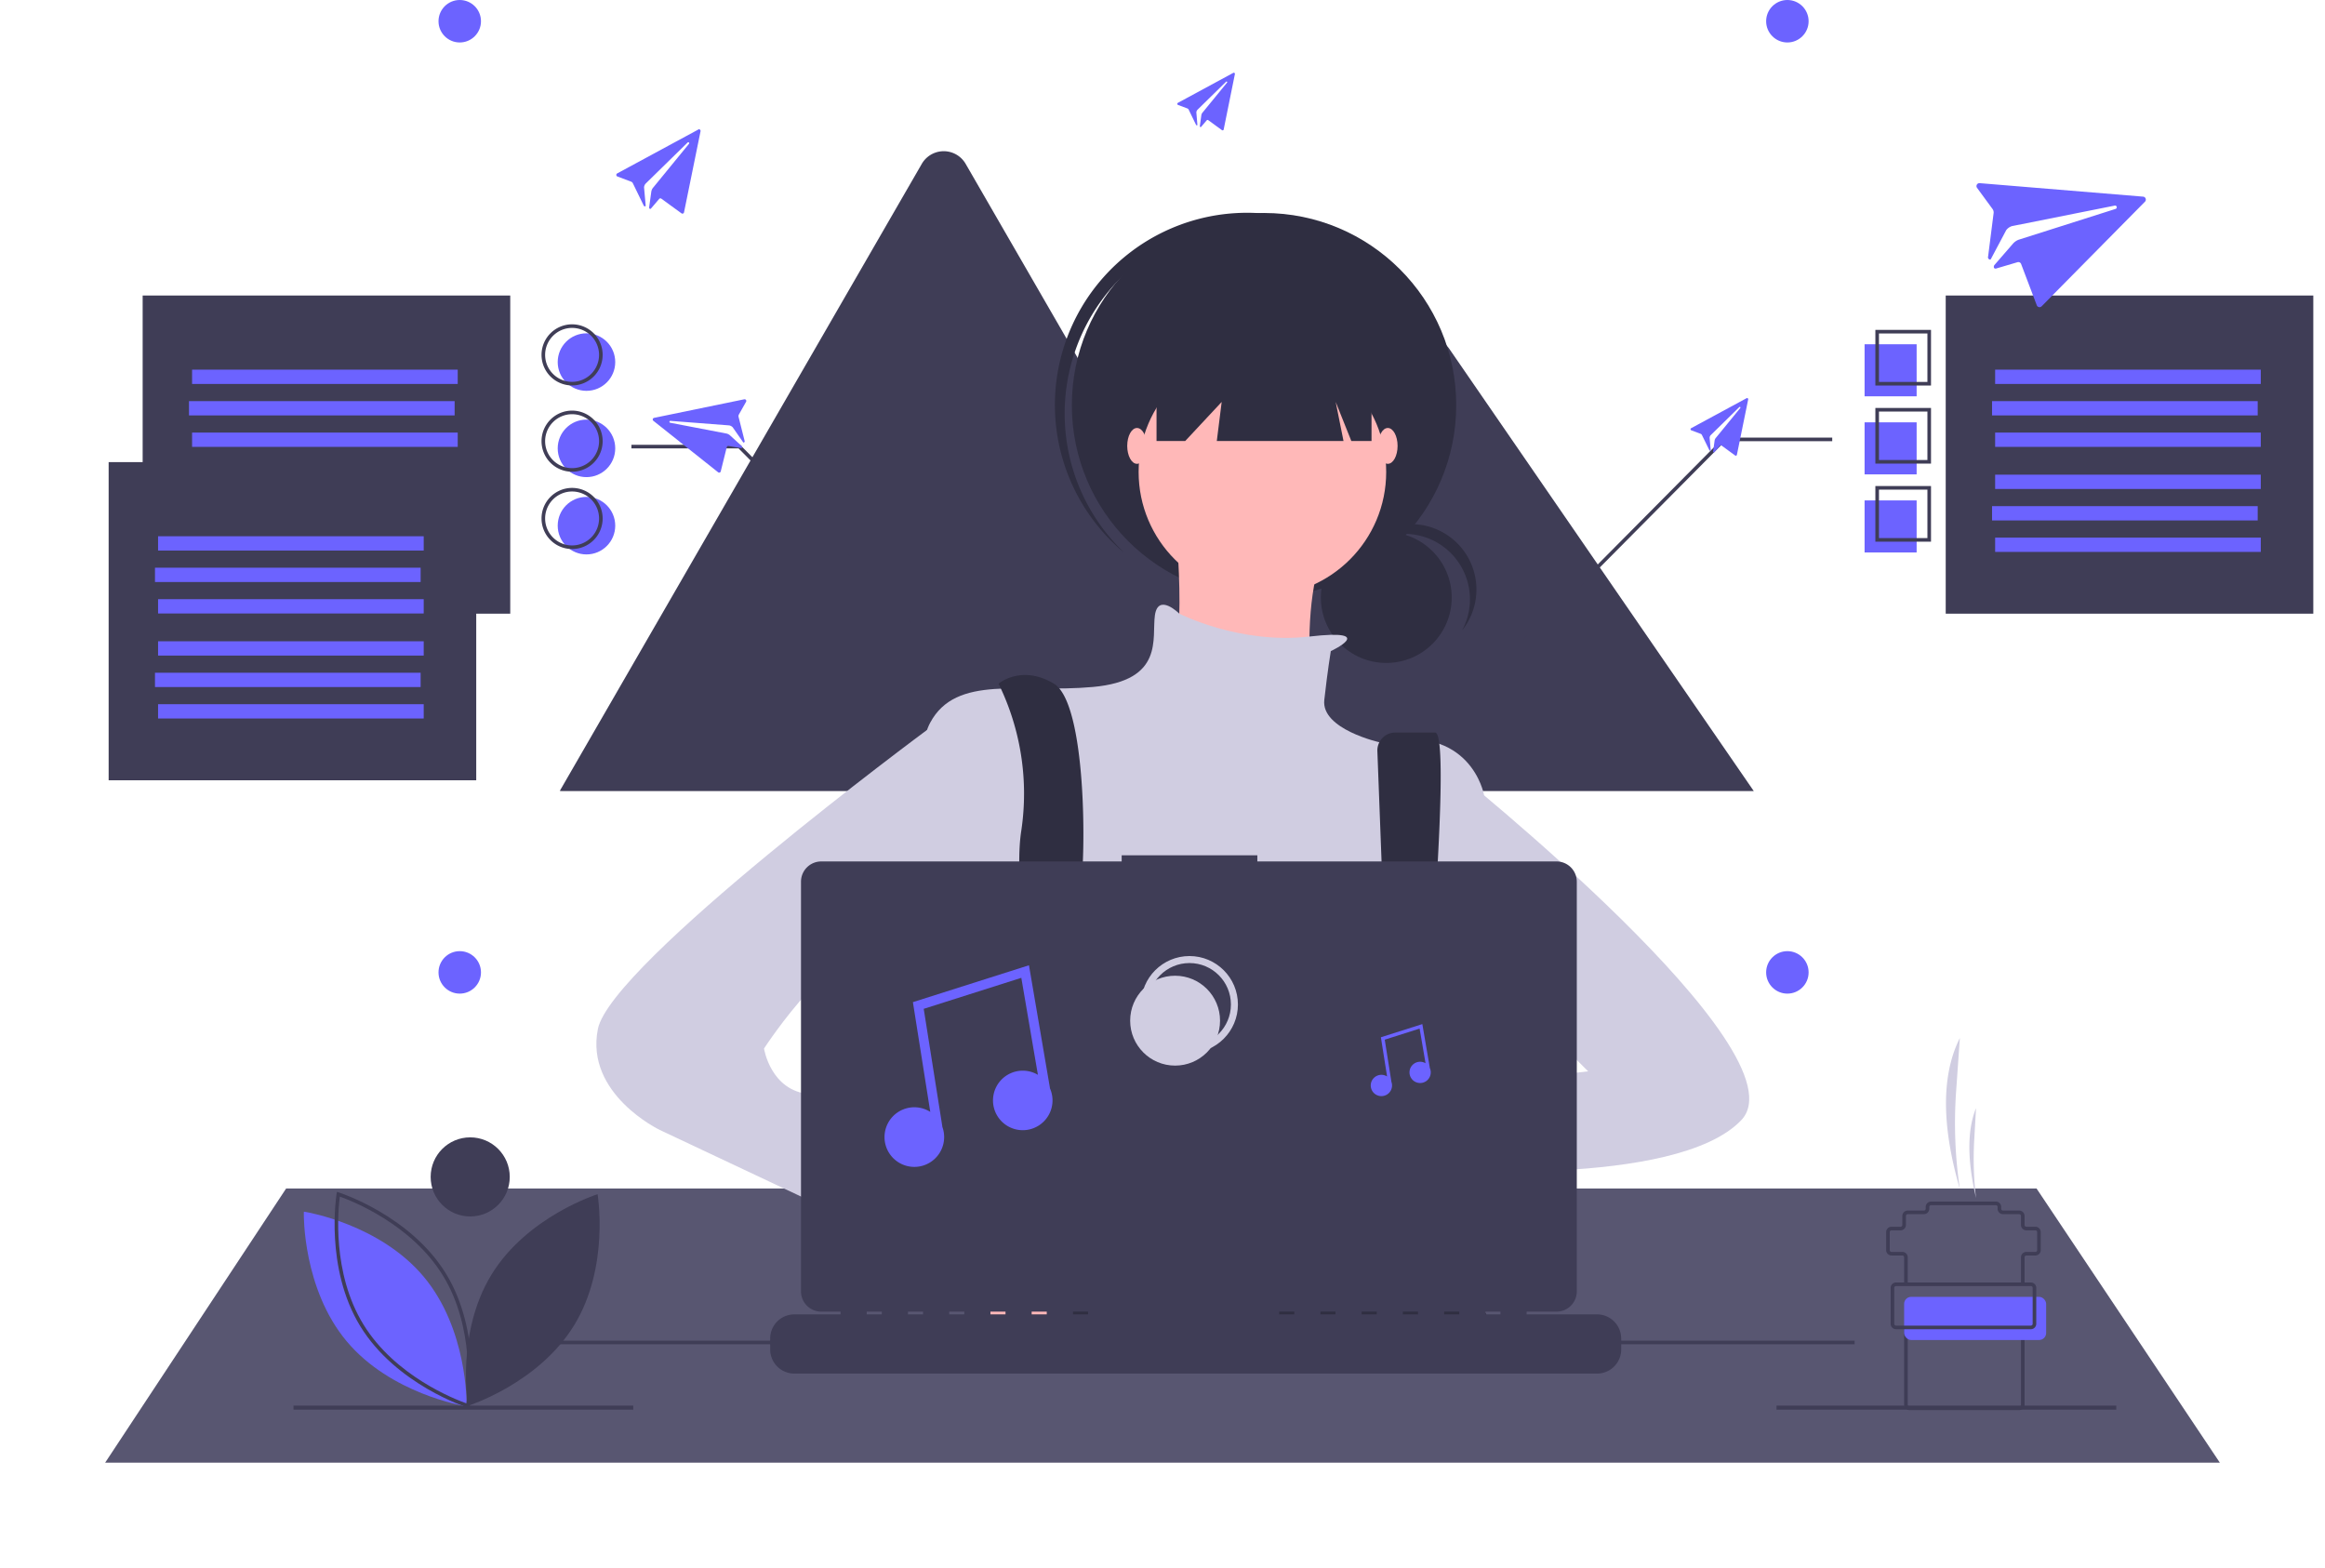 <svg xmlns="http://www.w3.org/2000/svg" xmlns:xlink="http://www.w3.org/1999/xlink" width="663.368" height="447.324" viewBox="0 0 663.368 447.324"><defs><filter id="a" x="0" y="309.1" width="663.368" height="138.224" filterUnits="userSpaceOnUse"><feOffset dy="10" input="SourceAlpha"/><feGaussianBlur stdDeviation="10" result="b"/><feFlood flood-opacity="0.612"/><feComposite operator="in" in2="b"/><feComposite in="SourceGraphic"/></filter><filter id="c" x="204.745" y="358.272" width="272.811" height="48.629" filterUnits="userSpaceOnUse"><feOffset dy="5" input="SourceAlpha"/><feGaussianBlur stdDeviation="5" result="d"/><feFlood flood-color="#333246"/><feComposite operator="in" in2="d"/><feComposite in="SourceGraphic"/></filter></defs><g transform="translate(77 70.888)"><g transform="translate(48.116 -70.888)"><path d="M997.367,196.477V397.944a5.07,5.07,0,0,1-5.072,5.072h-342a4.268,4.268,0,0,1-.727-.056,5.068,5.068,0,0,1-4.345-5.016V196.477a5.07,5.07,0,0,1,5.072-5.072h342A5.071,5.071,0,0,1,997.367,196.477Z" transform="translate(-617.247 -178.113)" fill="#fff"/><path d="M871.29,405.265h-218.3a4.456,4.456,0,0,1-.816-.065L755.421,226.365a7.229,7.229,0,0,1,12.584,0L837.3,346.377l3.32,5.743Z" transform="translate(-617.567 -179.554)" fill="#3f3d56"/><path d="M1000.173,407.81H811.359l36.588-53.145,2.633-3.828,47.677-69.258c3.126-4.539,10.645-4.822,14.32-.856a8.619,8.619,0,0,1,.687.856Z" transform="translate(-624.899 -182.099)" fill="#3f3d56"/><circle cx="6.058" cy="6.058" r="6.058" transform="translate(0 0)" fill="#6c63ff"/><circle cx="6.058" cy="6.058" r="6.058" transform="translate(378.8 0)" fill="#6c63ff"/><circle cx="6.058" cy="6.058" r="6.058" transform="translate(0 271.379)" fill="#6c63ff"/><circle cx="6.058" cy="6.058" r="6.058" transform="translate(378.8 271.379)" fill="#6c63ff"/></g><g transform="matrix(1, 0, 0, 1, -77, -70.89)" filter="url(#a)"><path d="M-46,331.437H557.368l-52.3-78.224H5.637Z" transform="translate(76 75.89)" fill="#585671"/></g><circle cx="18.667" cy="18.667" r="18.667" transform="translate(299.868 80.924)" fill="#2f2e41"/><path d="M679.728,292.953a18.67,18.67,0,0,1,16.433,27.527,18.663,18.663,0,1,0-31.007-20.507,18.621,18.621,0,0,1,14.574-7.02Z" transform="translate(-355.992 -211.515)" fill="#2f2e41"/><circle cx="54.835" cy="54.835" r="54.835" transform="translate(228.818 -10.118)" fill="#2f2e41"/><path d="M515.714,137.847a54.825,54.825,0,0,1,75.994-5.75c-.448-.426-.892-.856-1.358-1.27a54.835,54.835,0,1,0-72.865,81.965c.466.414.945.8,1.421,1.2a54.825,54.825,0,0,1-3.192-76.145Z" transform="translate(-275.098 -127.153)" fill="#2f2e41"/><circle cx="35.318" cy="35.318" r="35.318" transform="translate(247.871 28.452)" fill="#ffb8b8"/><path d="M562.225,282.9s4.647,42.753-2.788,47.4,42.753,11.153,42.753,11.153-7.435-46.47,11.153-58.553Z" transform="translate(-304.131 -207.975)" fill="#ffb8b8"/><path d="M539.584,348.242s13.839-6.463-6.092-4.161-37.128-6.527-37.128-6.527-6.039-6.041-6.968.465,2.788,18.588-17.659,20.447-39.035-3.718-46.47,10.223-3.718,74.353-3.718,74.353,13.941,50.188,25.094,57.623,108.741-2.788,108.741-2.788l27.882-50.188V389.136s-3.718-20.447-29.741-14.871c0,0-16.729-3.718-15.8-12.082S539.584,348.242,539.584,348.242Z" transform="translate(-236.879 -233.355)" fill="#d0cde1"/><path d="M475.048,663.5c.574-2.5.959-3.919.959-3.919l-.3-2.036-3.062-20.793-1.287-8.771c11.15-4.647,13.941-26.024,13.941-26.024l.421-.251,1.9-1.139v-.005l6.832-4.1.139-.082,2.759,1.836,5.606,3.739a65.921,65.921,0,0,0,51.91,11.894,57.146,57.146,0,0,0,12.217-3.529l13.52-4.508.421-.138.415.062,7.929,1.2.144.026.657.1-1.836,12.694-2.662,18.449c7.032,3.724,13.284,10.72,18.752,19.341q1.816,2.862,3.518,5.955c1.477,2.667,2.888,5.442,4.231,8.283.164.339.323.682.482,1.026.518,1.113,1.031,2.236,1.528,3.365h-141.6c.185-1.134.369-2.216.549-3.257a.793.793,0,0,0,.02-.108c.067-.349.128-.687.185-1.026C473.965,668.4,474.571,665.575,475.048,663.5Z" transform="translate(-261.594 -360.676)" fill="#2f2e41"/><path d="M467.734,376.584a71.31,71.31,0,0,1,6.506,41.823c-3.718,23.235,11.153,80.858,11.153,80.858l11.153-2.788s-7.435-48.329-5.576-59.482,1.859-54.835-7.435-60.412S467.734,376.584,467.734,376.584Z" transform="translate(-259.828 -252.402)" fill="#2f2e41"/><path d="M678.467,411.495l3.907,102.9,7.435,4.647S700.5,406.119,694.92,406.119H683.573a5.114,5.114,0,0,0-5.107,5.375Z" transform="translate(-362.473 -267.997)" fill="#2f2e41"/><circle cx="4.647" cy="4.647" r="4.647" transform="translate(226.029 235.246)" fill="#6c63ff"/><circle cx="4.647" cy="4.647" r="4.647" transform="translate(318.97 239.893)" fill="#6c63ff"/><path d="M506.12,58.1V93.422H514.3l10.409-11.153-1.394,11.153h36.154l-2.231-11.153L561.7,93.422h5.762V58.1Z" transform="translate(-253.138 -38.481)" fill="#2f2e41"/><ellipse cx="2.788" cy="5.112" rx="2.788" ry="5.112" transform="translate(244.618 51.223)" fill="#ffb8b8"/><ellipse cx="2.788" cy="5.112" rx="2.788" ry="5.112" transform="translate(316.182 51.223)" fill="#ffb8b8"/><path d="M678.508,610.578s-42.288-7.9-45.076,6.041,46.935,7.9,46.935,7.9Z" transform="translate(-340.485 -366.503)" fill="#ffb8b8"/><path d="M713.435,426.052S814.74,506.91,796.152,526.428s-89.223,13.941-89.223,13.941l4.647-23.235,40.894-4.647L732.023,492.04,713.435,493.9Z" transform="translate(-376.341 -277.706)" fill="#d0cde1"/><path d="M427.869,676.445l13.012,10.223s9.294,28.812,23.235,20.447S451.1,669.01,451.1,669.01l-15.8-5.576Z" transform="translate(-240.41 -393.335)" fill="#ffb8b8"/><path d="M351.319,397.058l-12.977,3.905s-90.188,66.73-93.905,85.318S262.1,515.093,262.1,515.093L342.955,553.2l8.365-22.306-38.106-19.518s2.788-5.576-8.365-6.506-13.012-13.012-13.012-13.012,22.306-34.388,34.388-26.953,15.8,13.012,15.8,13.012Z" transform="translate(-150.848 -263.583)" fill="#d0cde1"/><g transform="matrix(1, 0, 0, 1, -77, -70.89)" filter="url(#c)"><path d="M583.5,725.262v3.113a6.842,6.842,0,0,1-.467,2.5,7.028,7.028,0,0,1-.5,1.026,6.892,6.892,0,0,1-5.924,3.365H347.578a6.892,6.892,0,0,1-5.924-3.365,7.015,7.015,0,0,1-.5-1.026,6.844,6.844,0,0,1-.467-2.5v-3.113a6.886,6.886,0,0,1,6.888-6.888h13.2v-1.452a.287.287,0,0,1,.287-.287h6.888a.287.287,0,0,1,.287.287v1.452h4.3v-1.452a.287.287,0,0,1,.287-.287h6.888a.287.287,0,0,1,.287.287v1.452h4.308v-1.452a.287.287,0,0,1,.287-.287h6.888a.287.287,0,0,1,.287.287v1.452h4.3v-1.452a.287.287,0,0,1,.287-.287h6.888a.287.287,0,0,1,.287.287v1.452h4.3v-1.452a.287.287,0,0,1,.287-.287h6.888a.287.287,0,0,1,.287.287v1.452h4.308v-1.452a.287.287,0,0,1,.287-.287H426.8a.287.287,0,0,1,.287.287v1.452h4.3v-1.452a.287.287,0,0,1,.287-.287h53.957a.287.287,0,0,1,.287.287v1.452h4.308v-1.452a.287.287,0,0,1,.287-.287H497.4a.29.29,0,0,1,.287.287v1.452h4.3v-1.452a.287.287,0,0,1,.287-.287h6.888a.287.287,0,0,1,.287.287v1.452h4.3v-1.452a.287.287,0,0,1,.287-.287h6.888a.287.287,0,0,1,.287.287v1.452h4.308v-1.452a.287.287,0,0,1,.287-.287H532.7a.286.286,0,0,1,.282.287v1.452h4.308v-1.452a.287.287,0,0,1,.287-.287h6.888a.287.287,0,0,1,.287.287v1.452h4.3v-1.452a.287.287,0,0,1,.287-.287h6.888a.287.287,0,0,1,.287.287v1.452h20.09a6.886,6.886,0,0,1,6.888,6.888Z" transform="translate(-120.94 -348.36)" fill="#3f3d56"/></g><rect width="375.953" height="1.026" transform="translate(76.201 311.621)" fill="#3f3d56"/><path d="M573.412,476.15H488.044V474.39H449.335v1.759h-85.72a5.775,5.775,0,0,0-5.775,5.775V598.819a5.775,5.775,0,0,0,5.775,5.775h209.8a5.774,5.774,0,0,0,5.774-5.775V481.925a5.775,5.775,0,0,0-5.775-5.775Z" transform="translate(-206.299 -301.252)" fill="#3f3d56"/><circle cx="12.822" cy="12.822" r="12.822" transform="translate(249.56 202.887)" fill="none" stroke="#d0cde1" stroke-miterlimit="10" stroke-width="2"/><circle cx="12.822" cy="12.822" r="12.822" transform="translate(245.457 207.503)" fill="#d0cde1"/><rect width="96.937" height="1.16" transform="translate(6.741 330.155)" fill="#3f3d56"/><rect width="96.937" height="1.16" transform="translate(429.88 330.155)" fill="#3f3d56"/><path d="M178.723,685.882c-10.212,16.672-6.7,37.411-6.7,37.411s20.071-6.293,30.283-22.965,6.7-37.411,6.7-37.411S188.935,669.209,178.723,685.882Z" transform="translate(-115.502 -393.083)" fill="#3f3d56"/><path d="M127.68,728.17l-.581-.092c-.21-.033-21.11-3.5-33.627-18.472s-12.216-36.159-12.212-36.371l.012-.588.581.092c.21.033,21.11,3.5,33.627,18.472h0C128,706.188,127.7,727.37,127.693,727.583Z" transform="translate(-71.576 -397.823)" fill="#6c63ff"/><path d="M136.843,723.326l-.561-.176c-.2-.064-20.373-6.542-30.567-23.186s-6.8-37.556-6.767-37.765l.1-.58.561.176c.2.064,20.373,6.542,30.567,23.187h0c10.195,16.644,6.8,37.555,6.767,37.764Zm-36.97-60.357c-.464,3.51-2.315,21.714,6.716,36.459s26.09,21.366,29.426,22.548c.464-3.51,2.315-21.714-6.716-36.458h0c-9.032-14.745-26.09-21.367-29.426-22.548Z" transform="translate(-79.914 -392.451)" fill="#3f3d56"/><circle cx="11.284" cy="11.284" r="11.284" transform="translate(45.875 253.618)" fill="#3f3d56"/><path d="M309.291,195.319l-64.731-65.242H214v-1.026h30.988l.151.152L310.02,194.6Z" transform="translate(-110.845 -73.04)" fill="#3f3d56"/><path d="M695.518,191.319l64.731-65.242h30.56v-1.026H759.821l-.15.152L694.789,190.6Z" transform="translate(-345.039 -71.091)" fill="#3f3d56"/><rect width="74.883" height="14.811" transform="translate(-6.605 24.873)" fill="#d0cde1"/><rect width="74.883" height="14.811" transform="translate(-6.605 47.6)" fill="#d0cde1"/><rect width="74.883" height="14.811" transform="translate(-6.605 70.327)" fill="#d0cde1"/><rect width="30.978" height="14.811" transform="translate(-6.605 24.873)" opacity="0.15"/><rect width="10.029" height="14.811" transform="translate(-6.605 47.6)" opacity="0.15"/><rect width="49.922" height="14.811" transform="translate(-6.605 70.327)" opacity="0.15"/><rect width="74.998" height="6.683" transform="translate(483.097 28.2)" fill="#d0cde1"/><rect width="14.851" height="14.851" transform="translate(455.002 27.335)" fill="#6c63ff"/><rect width="14.851" height="14.851" transform="translate(455.002 49.611)" fill="#6c63ff"/><rect width="14.851" height="14.851" transform="translate(455.002 71.888)" fill="#6c63ff"/><path d="M971.377,197.992H955.5V182.115h15.877Zm-14.851-1.026h13.825V183.141H956.526Z" transform="translate(-497.421 -158.883)" fill="#3f3d56"/><rect width="74.998" height="6.683" transform="translate(483.097 50.477)" fill="#d0cde1"/><path d="M971.377,241.425H955.5V225.548h15.877ZM956.526,240.4h13.825V226.574H956.526Z" transform="translate(-497.421 -180.04)" fill="#3f3d56"/><rect width="74.998" height="6.683" transform="translate(483.097 72.753)" fill="#d0cde1"/><path d="M971.377,284.858H955.5V268.981h15.877Zm-14.851-1.026h13.825V270.007H956.526Z" transform="translate(-497.421 -201.196)" fill="#3f3d56"/><circle cx="8.206" cy="8.206" r="8.206" transform="translate(82.126 24.212)" fill="#6c63ff"/><circle cx="8.206" cy="8.206" r="8.206" transform="translate(82.126 48.831)" fill="#6c63ff"/><circle cx="8.206" cy="8.206" r="8.206" transform="translate(82.126 70.885)" fill="#6c63ff"/><path d="M222.219,196.463a8.719,8.719,0,1,1,8.719-8.719A8.719,8.719,0,0,1,222.219,196.463Zm0-16.413a7.693,7.693,0,1,0,7.693,7.693A7.693,7.693,0,0,0,222.219,180.051Z" transform="translate(-135.99 -157.378)" fill="#3f3d56"/><path d="M222.219,244.463a8.719,8.719,0,1,1,8.719-8.719A8.719,8.719,0,0,1,222.219,244.463Zm0-16.413a7.693,7.693,0,1,0,7.693,7.693A7.693,7.693,0,0,0,222.219,228.051Z" transform="translate(-135.99 -180.759)" fill="#3f3d56"/><path d="M222.219,287.463a8.719,8.719,0,1,1,8.719-8.719A8.719,8.719,0,0,1,222.219,287.463Zm0-16.413a7.693,7.693,0,1,0,7.693,7.693,7.693,7.693,0,0,0-7.693-7.693Z" transform="translate(-135.99 -201.705)" fill="#3f3d56"/><path d="M1000.993,690.618h-1.026v-7.693a1.54,1.54,0,0,1,1.539-1.539h2.565a.513.513,0,0,0,.513-.513v-5.129a.513.513,0,0,0-.513-.513h-2.565a1.54,1.54,0,0,1-1.539-1.539v-2.564a.513.513,0,0,0-.513-.513h-4.616a1.54,1.54,0,0,1-1.539-1.539v-.513a.513.513,0,0,0-.513-.513H974.322a.513.513,0,0,0-.513.513v.513a1.54,1.54,0,0,1-1.539,1.539h-4.616a.513.513,0,0,0-.513.513v2.564a1.54,1.54,0,0,1-1.539,1.539h-2.565a.513.513,0,0,0-.513.513v5.129a.513.513,0,0,0,.513.513h3.077a1.54,1.54,0,0,1,1.539,1.539v7.693h-1.026v-7.693a.513.513,0,0,0-.513-.513h-3.077a1.54,1.54,0,0,1-1.539-1.539v-5.129a1.541,1.541,0,0,1,1.539-1.539H965.6a.513.513,0,0,0,.513-.513v-2.564a1.541,1.541,0,0,1,1.539-1.539h4.616a.513.513,0,0,0,.513-.513v-.513a1.54,1.54,0,0,1,1.539-1.539h18.464a1.54,1.54,0,0,1,1.539,1.539v.513a.513.513,0,0,0,.513.513h4.616a1.54,1.54,0,0,1,1.539,1.539v2.564a.513.513,0,0,0,.513.513h2.565a1.54,1.54,0,0,1,1.539,1.539v5.129a1.54,1.54,0,0,1-1.539,1.539h-2.565a.513.513,0,0,0-.513.513Z" transform="translate(-500.343 -395.085)" fill="#3f3d56"/><path d="M1004.325,760.618H973.039a1.54,1.54,0,0,1-1.539-1.539V737.025h1.026V759.08a.513.513,0,0,0,.513.513h31.287a.513.513,0,0,0,.513-.513V737.025h1.026V759.08a1.54,1.54,0,0,1-1.539,1.539Z" transform="translate(-505.214 -429.182)" fill="#3f3d56"/><rect width="40.519" height="12.31" rx="2" transform="translate(466.286 299.124)" fill="#6c63ff"/><path d="M1004.006,725.36H965.539A1.54,1.54,0,0,1,964,723.822V713.564a1.54,1.54,0,0,1,1.539-1.539h38.467a1.54,1.54,0,0,1,1.539,1.539v10.258a1.54,1.54,0,0,1-1.539,1.539Zm-38.467-12.309a.513.513,0,0,0-.513.513v10.258a.513.513,0,0,0,.513.513h38.467a.513.513,0,0,0,.513-.513V713.564a.513.513,0,0,0-.513-.513Z" transform="translate(-501.561 -417.004)" fill="#3f3d56"/><path d="M998.745,619.108h0a128.024,128.024,0,0,1-1.074-27.753l1.074-15.33h0c-5.92,11.779-4.582,27.282,0,43.083Z" transform="translate(-516.559 -350.758)" fill="#d0cde1"/><path d="M1009.693,640.67h0a94.119,94.119,0,0,1-.517-16.52l.517-9.125h0C1006.845,622.036,1007.489,631.264,1009.693,640.67Z" transform="translate(-522.892 -369.755)" fill="#d0cde1"/><g transform="translate(478.151 13.428)"><rect width="104.878" height="90.776" transform="translate(0)" fill="#3f3d56"/><rect width="75.794" height="4.08" transform="translate(14.101 51.117)" fill="#6c63ff"/><rect width="75.794" height="4.08" transform="translate(13.22 60.094)" fill="#6c63ff"/><rect width="75.794" height="4.08" transform="translate(14.101 69.07)" fill="#6c63ff"/><rect width="75.794" height="4.08" transform="translate(14.101 21.152)" fill="#6c63ff"/><rect width="75.794" height="4.08" transform="translate(13.22 30.129)" fill="#6c63ff"/><rect width="75.794" height="4.08" transform="translate(14.101 39.105)" fill="#6c63ff"/></g><g transform="translate(-36.297 13.428)"><rect width="104.878" height="90.776" transform="translate(0)" fill="#3f3d56"/><rect width="75.794" height="4.08" transform="translate(14.101 51.117)" fill="#6c63ff"/><rect width="75.794" height="4.08" transform="translate(13.22 60.094)" fill="#6c63ff"/><rect width="75.794" height="4.08" transform="translate(14.101 69.07)" fill="#6c63ff"/><rect width="75.794" height="4.08" transform="translate(14.101 21.152)" fill="#6c63ff"/><rect width="75.794" height="4.08" transform="translate(13.22 30.129)" fill="#6c63ff"/><rect width="75.794" height="4.08" transform="translate(14.101 39.105)" fill="#6c63ff"/></g><g transform="translate(-46 60.962)"><rect width="104.878" height="90.776" transform="translate(0)" fill="#3f3d56"/><rect width="75.794" height="4.08" transform="translate(14.101 51.117)" fill="#6c63ff"/><rect width="75.794" height="4.08" transform="translate(13.22 60.094)" fill="#6c63ff"/><rect width="75.794" height="4.08" transform="translate(14.101 69.07)" fill="#6c63ff"/><rect width="75.794" height="4.08" transform="translate(14.101 21.152)" fill="#6c63ff"/><rect width="75.794" height="4.08" transform="translate(13.22 30.129)" fill="#6c63ff"/><rect width="75.794" height="4.08" transform="translate(14.101 39.105)" fill="#6c63ff"/></g><path d="M1031.643,170.565l.041-.007L1025.7,135.55,992.584,146.07l4.954,31.311a8.508,8.508,0,1,0,3.419,4.2l.031,0-5.317-33.6,27.846-8.847,4.734,27.673a8.491,8.491,0,1,0,3.392,3.762Z" transform="translate(-809.115 68.967)" fill="#6c63ff"/><path d="M1001.329,148.058l.015,0-2.139-12.5-11.828,3.758,1.77,11.185a3.039,3.039,0,1,0,1.221,1.5l.011,0-1.9-12,9.947-3.16,1.691,9.885a3.033,3.033,0,1,0,1.212,1.344Z" transform="translate(-670.384 85.744)" fill="#6c63ff"/><path d="M.693.054l23.143,12.5a.482.482,0,0,1-.034.846l-3.949,1.484a.96.96,0,0,0-.52.486l-3.066,6.317c-.059.279-.575.351-.579.068l.469-5.218a1.877,1.877,0,0,0-.423-1.057l-12-11.755a.3.3,0,0,0-.262-.076.275.275,0,0,0-.148.423L13.666,16.786a2.3,2.3,0,0,1,.423,1.04l.6,4.508c-.051.393-.359.541-.6.19l-2.228-2.617a.465.465,0,0,0-.655-.11L5.454,23.983a.465.465,0,0,1-.732-.283L.012.574A.469.469,0,0,1,.688.054Z" transform="matrix(0.766, -0.643, 0.643, 0.766, 109.043, 48.743)" fill="#6c63ff"/><path d="M895.1,169.93,871.953,182.45a.482.482,0,0,0,.038.846l3.945,1.488a.917.917,0,0,1,.52.486l3.07,6.313c.059.279.571.355.579.072l-.469-5.222a1.852,1.852,0,0,1,.423-1.053l12-11.755a.287.287,0,0,1,.262-.076.275.275,0,0,1,.152.423l-10.347,12.652a2.313,2.313,0,0,0-.423,1.044l-.622,4.508c.051.393.359.545.609.19l2.228-2.613a.465.465,0,0,1,.655-.11l5.742,4.182a.461.461,0,0,0,.727-.283l4.711-23.126a.469.469,0,0,0-.677-.52Z" transform="translate(-772.876 -203.848)" fill="#6c63ff"/><path d="M567.454,61.644l-15.8,8.546a.33.33,0,0,0,.021.592l2.7,1.015a.647.647,0,0,1,.355.33l2.114,4.313c.042.19.393.241.4.051l-.321-3.569a1.293,1.293,0,0,1,.287-.719l8.195-8.034a.2.2,0,0,1,.178-.051.186.186,0,0,1,.1.3l-7.062,8.639a1.582,1.582,0,0,0-.275.71l-.423,3.078c.034.271.241.372.423.131l1.522-1.784a.317.317,0,0,1,.423-.076l3.92,2.858a.317.317,0,0,0,.5-.195l3.218-15.789a.317.317,0,0,0-.461-.355Z" transform="translate(-146.14 -18.907)" fill="#6c63ff"/><path d="M780.13,42.626l-15.8,8.55a.33.33,0,0,0,.021.588l2.7,1.015a.638.638,0,0,1,.355.334l2.093,4.309c.042.19.393.241.4.051l-.3-3.565a1.3,1.3,0,0,1,.288-.723l8.195-8.034a.194.194,0,0,1,.178-.051.186.186,0,0,1,.1.3l-7.07,8.647a1.582,1.582,0,0,0-.275.71l-.423,3.083c.034.266.245.368.423.127l1.522-1.784a.317.317,0,0,1,.444-.076l3.924,2.858a.313.313,0,0,0,.495-.195l3.193-15.789a.317.317,0,0,0-.461-.355Z" transform="translate(-505.258 -92.721)" fill="#6c63ff"/><path d="M879.1,297.136l-46.649-3.852a.846.846,0,0,0-.786,1.319l4.436,6.055a1.653,1.653,0,0,1,.3,1.231l-1.573,12.39c-.182.469.512,1.082.795.668l4.381-8.254a3.3,3.3,0,0,1,1.653-1.159l29.3-5.844a.52.52,0,0,1,.461.14.491.491,0,0,1-.2.8l-27.709,8.808a4.135,4.135,0,0,0-1.62,1.159l-5.307,6.114c-.3.638,0,1.159.719.875l5.865-1.729a.846.846,0,0,1,1.083.474l4.482,11.815a.846.846,0,0,0,1.366.288l29.5-29.866a.846.846,0,0,0-.5-1.433Z" transform="translate(-344.591 -311.915)" fill="#6c63ff"/></g></svg>